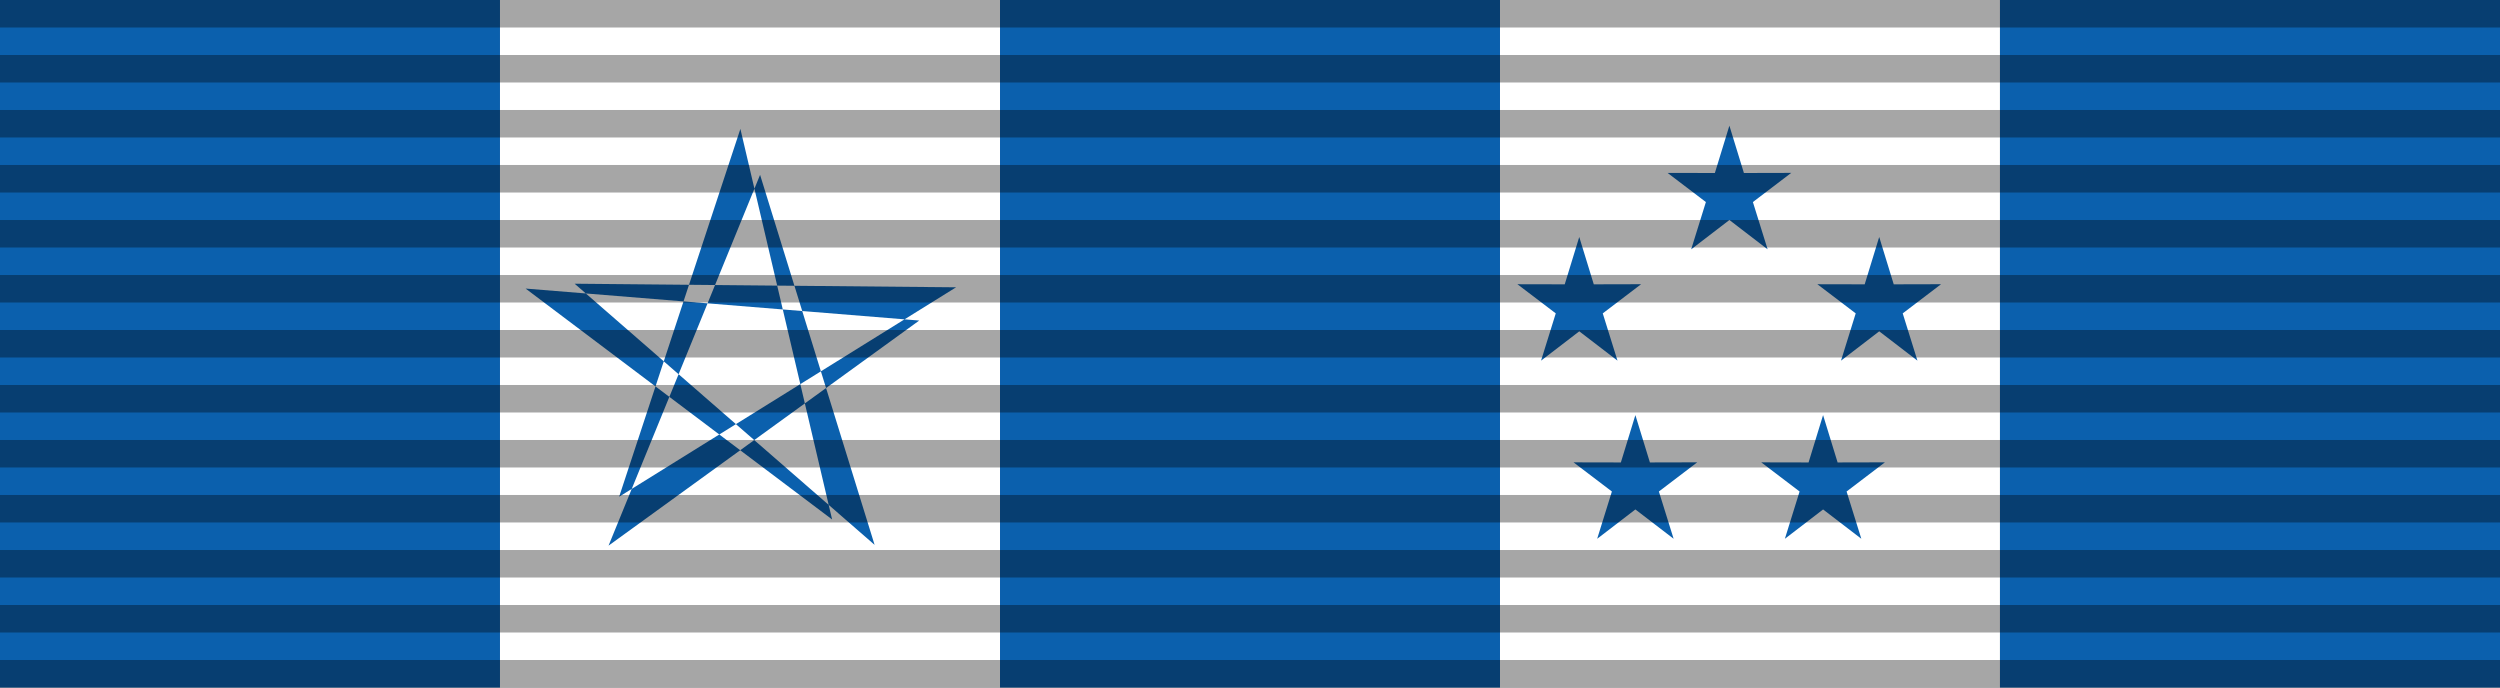 <?xml version="1.0" encoding="UTF-8" standalone="no"?>
<svg
   width="200"
   height="55"
   viewBox="0 0 52.917 14.552"
   version="1.1"
   id="svg5"
   xmlns:xlink="http://www.w3.org/1999/xlink"
   xmlns="http://www.w3.org/2000/svg"
   xmlns:svg="http://www.w3.org/2000/svg">
  <rect x="0" y="0" width="52.917" height="14.552" fill="#333333" stroke="none"/>
  <g
     id="layer1">
    <path
       id="rect2487"
       style="fill:#0b60ad;stroke-width:0.339"
       d="M 0,-2.2125001e-7 H 10.583 V 14.552 H 0 Z" />
    <path
       id="rect2487-7"
       style="fill:#0b60ad;stroke-width:0.339"
       d="M 21.167,1.4e-7 H 31.75 V 14.552 H 21.167 Z" />
    <path
       id="rect2487-4"
       style="fill:#ffffff;fill-opacity:1;stroke-width:0.339"
       d="M 10.583,1.4e-7 H 21.167 V 14.552 H 10.583 Z" />
    <path
       id="rect2487-4-8"
       style="fill:#ffffff;fill-opacity:1;stroke-width:0.339"
       d="M 31.75,-1.6e-7 H 42.333 V 14.552 H 31.75 Z" />
    <path
       id="rect2487-7-1"
       style="fill:#0b60ad;stroke-width:0.339"
       d="M 42.333,3.4e-7 H 52.917 V 14.552 H 42.333 Z" />
    <g
       style="fill:#0b60ad;fill-opacity:1;stroke:none"
       id="Layer_1-0"
       transform="matrix(0.015,0,0,0.015,3.766,-1.28)">
      <path
         d="M 923.152,818.377 793.7,267.22 622.632,786.253 1098.07,490.741 559.805,485.672 983.096,854.193 821.495,332.027 607.661,855.297 1046.06,537.649 490.608,492.528 Z"
         id="path5416-5"
         style="fill:#0b60ad;fill-opacity:1;fill-rule:evenodd;stroke:none;stroke-width:0.723" />
    </g>
    <g
       style="fill:#0b60ad;fill-opacity:1;stroke:none"
       id="g5380-7"
       transform="matrix(0.011,0,0,0.011,23.158,-0.43)">
      <path
         style="fill:#0b60ad;fill-opacity:1;stroke:none"
         d="m 1007.195,733.064 -73.56,-56.43 -73.542,56.457 28.313,-90.994 -73.795,-56.092 91.059,0.193 27.935,-91.123 27.964,91.113 91.059,-0.226 -73.776,56.119 z"
         id="star-0" />
      <path
         style="fill:#0b60ad;fill-opacity:1;stroke:none"
         d="m 1584.384,733.064 -73.561,-56.43 -73.542,56.457 28.313,-90.994 -73.794,-56.092 91.059,0.193 27.934,-91.123 27.965,91.113 91.059,-0.226 -73.776,56.119 z"
         id="star-1" />
      <path
         style="fill:#0b60ad;fill-opacity:1;stroke:none"
         d="m 1296.084,518.853 -73.561,-56.43 -73.542,56.457 28.313,-90.994 -73.794,-56.092 91.059,0.193 27.934,-91.123 27.965,91.113 91.059,-0.226 -73.776,56.119 z"
         id="path5374-8" />
      <path
         style="fill:#0b60ad;fill-opacity:1;stroke:none"
         d="m 1115.195,1075.813 -73.561,-56.43 -73.542,56.457 28.313,-90.994 -73.794,-56.092 91.059,0.193 27.934,-91.124 27.965,91.114 91.059,-0.226 -73.776,56.119 z"
         id="path5376-0" />
      <path
         style="fill:#0b60ad;fill-opacity:1;stroke:none"
         d="m 1476.384,1075.813 -73.561,-56.43 -73.542,56.457 28.313,-90.994 -73.794,-56.092 91.059,0.193 27.934,-91.124 27.965,91.114 91.059,-0.226 -73.776,56.119 z"
         id="path5378-5" />
    </g>
    <g
       id="g2937"
       style="fill:#000000;fill-opacity:0.35">
      <path
         id="rect1083"
         style="fill:#000000;fill-opacity:0.35;stroke-width:0.198"
         d="M -4.4638898e-7,0 H 52.917 V 0.582 H -4.4638898e-7 Z" />
      <path
         id="rect1083-3"
         style="fill:#000000;fill-opacity:0.35;stroke-width:0.198"
         d="M -4.4638898e-7,1.164 H 52.917 V 1.746 H -4.4638898e-7 Z" />
      <path
         id="rect1083-2"
         style="fill:#000000;fill-opacity:0.35;stroke-width:0.198"
         d="M -4.4638898e-7,2.328 H 52.917 V 2.91 H -4.4638898e-7 Z" />
      <path
         id="rect1083-7"
         style="fill:#000000;fill-opacity:0.35;stroke-width:0.198"
         d="M -4.4638898e-7,3.492 H 52.917 V 4.075 H -4.4638898e-7 Z" />
      <path
         id="rect1083-6"
         style="fill:#000000;fill-opacity:0.35;stroke-width:0.198"
         d="M -4.4638898e-7,4.657 H 52.917 V 5.239 H -4.4638898e-7 Z" />
      <path
         id="rect1083-45"
         style="fill:#000000;fill-opacity:0.35;stroke-width:0.198"
         d="M -4.4638898e-7,5.821 H 52.917 V 6.403 H -4.4638898e-7 Z" />
      <path
         id="rect1083-78"
         style="fill:#000000;fill-opacity:0.35;stroke-width:0.198"
         d="M -4.4638898e-7,6.985 H 52.917 V 7.567 H -4.4638898e-7 Z" />
      <path
         id="rect1083-25"
         style="fill:#000000;fill-opacity:0.35;stroke-width:0.198"
         d="M -4.4638898e-7,8.149 H 52.917 v 0.582 H -4.4638898e-7 Z" />
      <path
         id="rect1083-9"
         style="fill:#000000;fill-opacity:0.35;stroke-width:0.198"
         d="M -4.4638898e-7,9.313 H 52.917 v 0.582 H -4.4638898e-7 Z" />
      <path
         id="rect1083-22"
         style="fill:#000000;fill-opacity:0.35;stroke-width:0.198"
         d="M -4.4638898e-7,10.477 H 52.917 v 0.582 H -4.4638898e-7 Z" />
      <path
         id="rect1083-33"
         style="fill:#000000;fill-opacity:0.35;stroke-width:0.198"
         d="M -4.4638898e-7,11.642 H 52.917 v 0.582 H -4.4638898e-7 Z" />
      <path
         id="rect1083-1"
         style="fill:#000000;fill-opacity:0.35;stroke-width:0.198"
         d="M -4.4638898e-7,12.806 H 52.917 v 0.582 H -4.4638898e-7 Z" />
      <path
         id="rect1083-95"
         style="fill:#000000;fill-opacity:0.35;stroke-width:0.198"
         d="M -4.4638898e-7,13.97 H 52.917 v 0.582 H -4.4638898e-7 Z" />
    </g>
  </g>
</svg>
